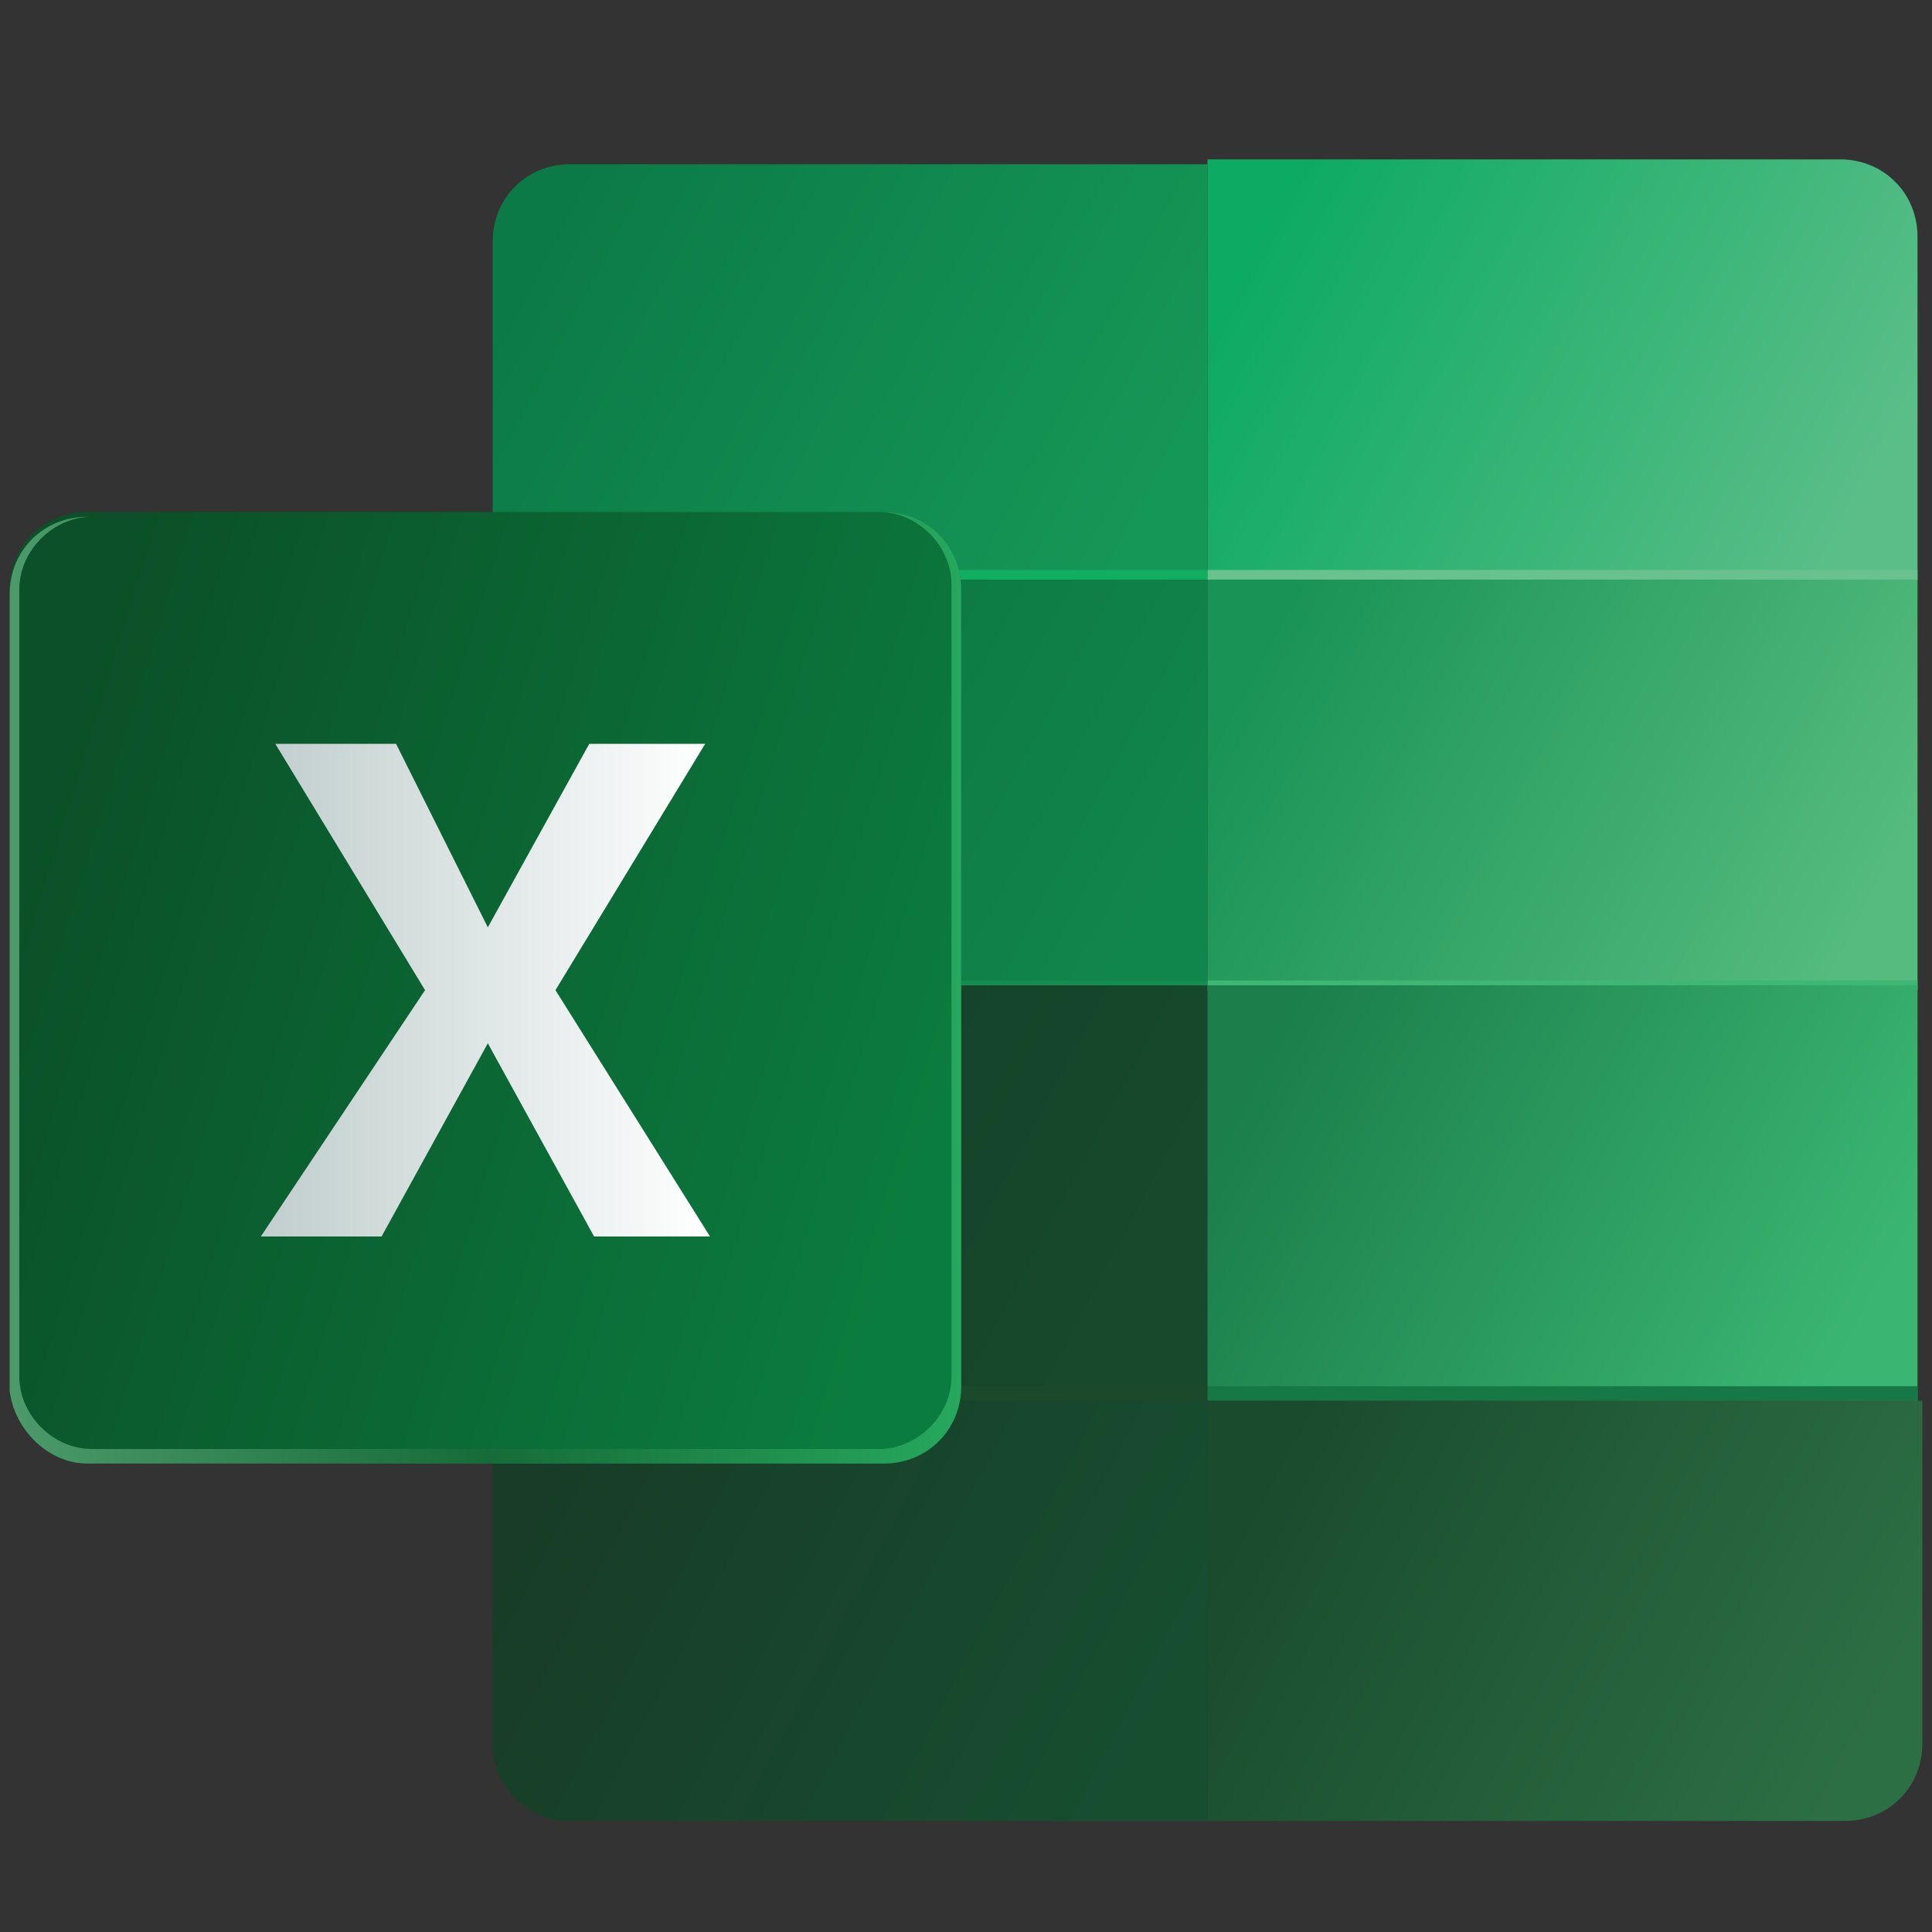 <?xml version="1.0" encoding="utf-8"?>
<!-- Generator: Adobe Illustrator 23.0.1, SVG Export Plug-In . SVG Version: 6.00 Build 0)  -->
<svg version="1.1" id="Layer_1" xmlns="http://www.w3.org/2000/svg" xmlns:xlink="http://www.w3.org/1999/xlink" x="0px" y="0px"
	 width="40px" height="40px" viewBox="0 0 40 40" style="enable-background:new 0 0 40 40;" xml:space="preserve">
<rect x="0" y="0" width="40" height="40" fill="#333333" stroke="none"/>
<style type="text/css">
	.st0{fill-rule:evenodd;clip-rule:evenodd;fill:url(#SVGID_1_);}
	.st1{fill-rule:evenodd;clip-rule:evenodd;fill:url(#SVGID_2_);}
	.st2{fill-rule:evenodd;clip-rule:evenodd;fill:#69C18D;}
	.st3{fill-rule:evenodd;clip-rule:evenodd;fill:#11AD61;}
	.st4{fill-rule:evenodd;clip-rule:evenodd;fill:url(#SVGID_3_);}
	.st5{fill-rule:evenodd;clip-rule:evenodd;fill:url(#SVGID_4_);}
	.st6{fill-rule:evenodd;clip-rule:evenodd;fill:#3EB774;}
	.st7{fill-rule:evenodd;clip-rule:evenodd;fill:#148D50;}
	.st8{fill-rule:evenodd;clip-rule:evenodd;fill:url(#SVGID_5_);}
	.st9{fill-rule:evenodd;clip-rule:evenodd;fill:url(#SVGID_6_);}
	.st10{fill-rule:evenodd;clip-rule:evenodd;fill:#167844;}
	.st11{fill-rule:evenodd;clip-rule:evenodd;fill:#1A4A2A;}
	.st12{fill-rule:evenodd;clip-rule:evenodd;fill:url(#SVGID_7_);}
	.st13{fill-rule:evenodd;clip-rule:evenodd;fill:url(#SVGID_8_);}
	.st14{fill-rule:evenodd;clip-rule:evenodd;fill:url(#SVGID_9_);}
	.st15{fill-rule:evenodd;clip-rule:evenodd;fill:url(#SVGID_10_);}
	.st16{fill-rule:evenodd;clip-rule:evenodd;fill:url(#SVGID_11_);}
</style>
<g>
	
		<linearGradient id="SVGID_1_" gradientUnits="userSpaceOnUse" x1="10328.61" y1="-14089.169" x2="9900.265" y2="-13864.723" gradientTransform="matrix(2.834645e-02 0 0 -2.834645e-02 -269.148 -388.502)">
		<stop  offset="0" style="stop-color:#159757"/>
		<stop  offset="1" style="stop-color:#0C7A47"/>
	</linearGradient>
	<path class="st0" d="M25,3.4H11.8c-0.9,0-1.6,0.7-1.6,1.6V12v0H25V3.4z"/>
	
		<linearGradient id="SVGID_2_" gradientUnits="userSpaceOnUse" x1="10845.834" y1="-14097.92" x2="10417.489" y2="-13873.475" gradientTransform="matrix(2.834645e-02 0 0 -2.834645e-02 -269.148 -388.502)">
		<stop  offset="0" style="stop-color:#5BBE89"/>
		<stop  offset="1" style="stop-color:#0DAA63"/>
	</linearGradient>
	<path class="st1" d="M39.7,12L39.7,12V4.9c0-0.9-0.7-1.6-1.6-1.6H25h0V12h0L39.7,12L39.7,12z"/>
	<polygon class="st2" points="25,11.8 25,11.8 39.7,11.8 39.7,12 25,12 25,12 	"/>
	<polygon class="st3" points="10.2,11.8 25,11.8 25,12 10.2,12 	"/>
	
		<linearGradient id="SVGID_3_" gradientUnits="userSpaceOnUse" x1="10327.042" y1="-14391.297" x2="9901.833" y2="-14164.71" gradientTransform="matrix(2.834645e-02 0 0 -2.834645e-02 -269.148 -388.502)">
		<stop  offset="0" style="stop-color:#11864C"/>
		<stop  offset="1" style="stop-color:#0A6F3C"/>
	</linearGradient>
	<polygon class="st4" points="25,12 10.2,12 10.2,20.5 10.2,20.5 25,20.5 	"/>
	
		<linearGradient id="SVGID_4_" gradientUnits="userSpaceOnUse" x1="10848.853" y1="-14391.297" x2="10423.643" y2="-14164.71" gradientTransform="matrix(2.834645e-02 0 0 -2.834645e-02 -269.148 -388.502)">
		<stop  offset="0" style="stop-color:#55BB7E"/>
		<stop  offset="1" style="stop-color:#1A9356"/>
	</linearGradient>
	<polygon class="st5" points="39.7,20.5 39.7,20.5 39.7,12 25,12 25,12 25,20.5 25,20.5 	"/>
	<polygon class="st6" points="25,20.3 25,20.3 39.7,20.3 39.7,20.5 25,20.5 25,20.5 	"/>
	<polygon class="st7" points="10.2,20.3 25,20.3 25,20.5 10.2,20.5 	"/>
	
		<linearGradient id="SVGID_5_" gradientUnits="userSpaceOnUse" x1="10327.043" y1="-14689.795" x2="9901.834" y2="-14463.207" gradientTransform="matrix(2.834645e-02 0 0 -2.834645e-02 -269.148 -388.502)">
		<stop  offset="0" style="stop-color:#174A2D"/>
		<stop  offset="1" style="stop-color:#123E26"/>
	</linearGradient>
	<polygon class="st8" points="25,20.4 10.2,20.4 10.2,29 10.2,29 25,29 	"/>
	
		<linearGradient id="SVGID_6_" gradientUnits="userSpaceOnUse" x1="10848.853" y1="-14689.795" x2="10423.645" y2="-14463.207" gradientTransform="matrix(2.834645e-02 0 0 -2.834645e-02 -269.148 -388.502)">
		<stop  offset="0" style="stop-color:#3BB672"/>
		<stop  offset="1" style="stop-color:#1B7E4B"/>
	</linearGradient>
	<polygon class="st9" points="39.7,29 39.7,28.9 39.7,20.4 25,20.4 25,20.4 25,29 25,29 	"/>
	<polygon class="st10" points="25,28.7 25,28.7 39.7,28.7 39.7,29 25,29 25,29 	"/>
	<polygon class="st11" points="10.2,28.7 25,28.7 25,29 10.2,29 	"/>
	
		<linearGradient id="SVGID_7_" gradientUnits="userSpaceOnUse" x1="10850.78" y1="-14992.931" x2="10421.716" y2="-14768.985" gradientTransform="matrix(2.834645e-02 0 0 -2.834645e-02 -269.148 -388.502)">
		<stop  offset="0" style="stop-color:#2D6F45"/>
		<stop  offset="1" style="stop-color:#194B2D"/>
	</linearGradient>
	<path class="st12" d="M25,37.7L25,37.7h13.2c0.9,0,1.6-0.7,1.6-1.6V29H25h0V37.7z"/>
	
		<linearGradient id="SVGID_8_" gradientUnits="userSpaceOnUse" x1="10333.532" y1="-14984.19" x2="9904.468" y2="-14760.241" gradientTransform="matrix(2.834645e-02 0 0 -2.834645e-02 -269.148 -388.502)">
		<stop  offset="0" style="stop-color:#174E30"/>
		<stop  offset="1" style="stop-color:#183C27"/>
	</linearGradient>
	<path class="st13" d="M11.8,37.7H25V29H10.2v7.1C10.2,37,10.9,37.7,11.8,37.7z"/>
	
		<linearGradient id="SVGID_9_" gradientUnits="userSpaceOnUse" x1="10181.201" y1="-14530.57" x2="9519.16" y2="-14326.864" gradientTransform="matrix(2.834645e-02 0 0 -2.834645e-02 -269.148 -388.502)">
		<stop  offset="0" style="stop-color:#0B7C3F"/>
		<stop  offset="1" style="stop-color:#0B5028"/>
	</linearGradient>
	<path class="st14" d="M1.8,30.3h16.5c0.9,0,1.6-0.7,1.6-1.6V12.2c0-0.9-0.7-1.6-1.6-1.6H1.8c-0.9,0-1.6,0.7-1.6,1.6v16.5
		C0.3,29.6,1,30.3,1.8,30.3z"/>
	
		<linearGradient id="SVGID_10_" gradientUnits="userSpaceOnUse" x1="9503.845" y1="-14428.719" x2="10196.513" y2="-14428.719" gradientTransform="matrix(2.834645e-02 0 0 -2.834645e-02 -269.148 -388.502)">
		<stop  offset="0" style="stop-color:#4C9A6A"/>
		<stop  offset="0.502" style="stop-color:#166C38"/>
		<stop  offset="1" style="stop-color:#27A85E"/>
	</linearGradient>
	<path class="st15" d="M1.8,30.3h16.5c0.9,0,1.6-0.7,1.6-1.6V12.2c0-0.9-0.7-1.6-1.6-1.6h-0.1c0.8,0,1.5,0.7,1.5,1.5v16.4
		c0,0.8-0.7,1.5-1.5,1.5H1.9c-0.8,0-1.5-0.7-1.5-1.5V12.2c0-0.8,0.7-1.5,1.5-1.5H1.8c-0.9,0-1.6,0.7-1.6,1.6v16.5
		C0.3,29.6,1,30.3,1.8,30.3z"/>
	
		<linearGradient id="SVGID_11_" gradientUnits="userSpaceOnUse" x1="9686.409" y1="-14427.855" x2="10012.614" y2="-14427.855" gradientTransform="matrix(2.834645e-02 0 0 -2.834645e-02 -269.148 -388.502)">
		<stop  offset="0" style="stop-color:#C0CECD"/>
		<stop  offset="1" style="stop-color:#FFFFFF"/>
	</linearGradient>
	<polygon class="st16" points="5.7,15.4 8.2,15.4 10.1,19.2 12.2,15.4 14.6,15.4 11.5,20.5 14.7,25.6 12.3,25.6 10.1,21.6 7.9,25.6 
		5.4,25.6 8.8,20.5 	"/>
</g>
</svg>
